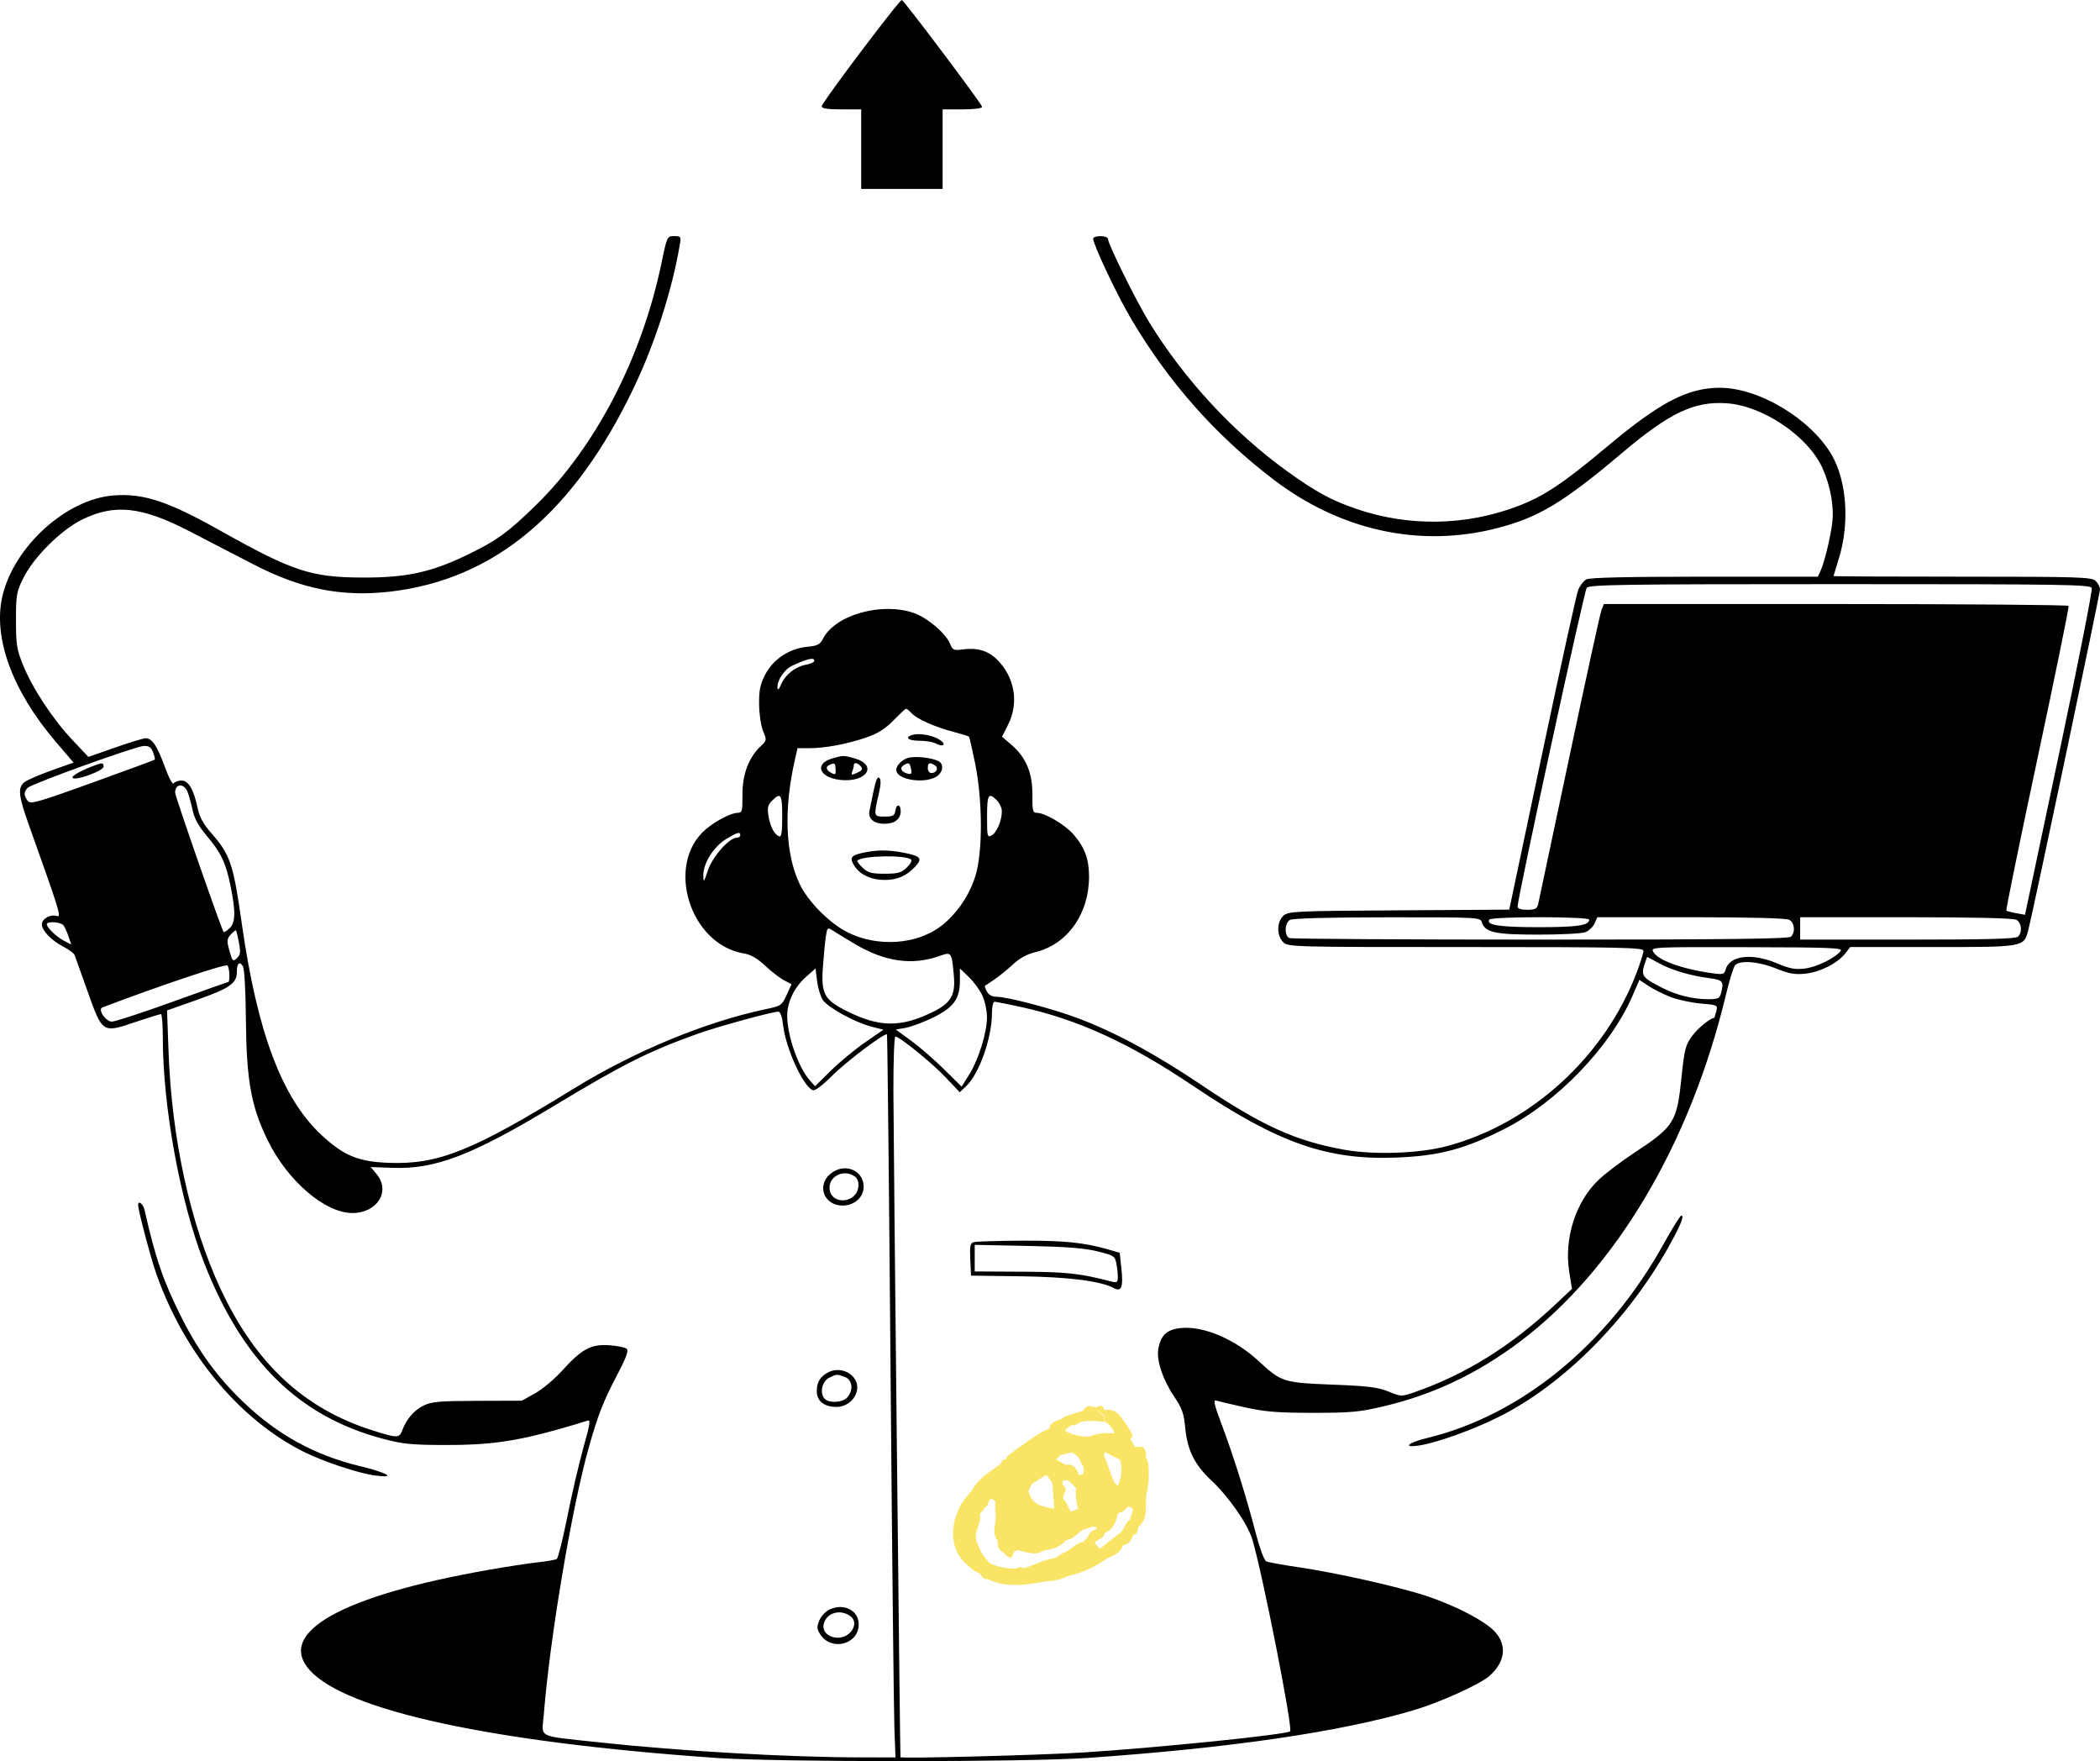<svg width="130" height="109" viewBox="0 0 130 109" fill="none" xmlns="http://www.w3.org/2000/svg">
<path fill-rule="evenodd" clip-rule="evenodd" d="M55.313 0.577C53.519 2.84 50.869 6.418 50.868 6.577C50.868 6.715 51.213 6.769 52.089 6.769H53.312V9.231V11.692H55.832H58.353V9.231V6.769H59.575C60.32 6.769 60.797 6.707 60.797 6.609C60.797 6.455 55.944 0 55.827 0C55.796 0 55.564 0.26 55.313 0.577ZM40.952 16.269C39.732 22.134 36.888 27.627 33.199 31.243C31.436 32.97 30.72 33.485 28.811 34.396C26.638 35.432 25.116 35.755 22.453 35.746C19.261 35.735 18.126 35.362 13.675 32.863C10.393 31.021 8.89 30.523 7.034 30.664C4.104 30.886 0.859 33.828 0.147 36.906C-0.445 39.469 0.768 42.772 3.455 45.913L4.554 47.198L3.154 47.696C2.383 47.971 1.633 48.3 1.486 48.429C1.097 48.77 1.152 49.276 1.767 51C3.73 56.505 3.818 56.791 3.51 56.693C3.118 56.567 2.593 56.865 2.593 57.214C2.593 57.597 3.194 58.218 3.93 58.596C4.266 58.769 4.575 58.999 4.617 59.109C4.658 59.218 5.021 60.231 5.423 61.36C6.347 63.956 6.335 63.948 8.376 63.258C9.187 62.985 9.901 62.763 9.964 62.765C10.027 62.767 10.079 63.42 10.079 64.215C10.079 68.501 11.155 74.375 12.634 78.154C15.011 84.23 18.479 87.654 23.657 89.036C24.931 89.376 25.452 89.429 27.57 89.435C30.252 89.443 31.931 89.209 34.592 88.456C35.435 88.217 36.235 87.979 36.37 87.926C36.571 87.848 36.528 88.137 36.124 89.57C35.855 90.525 35.405 92.45 35.126 93.846C34.846 95.242 34.551 96.43 34.47 96.485C34.39 96.54 33.87 96.633 33.315 96.692C32.76 96.75 31.364 96.964 30.213 97.167C21.152 98.76 17.085 101.042 19.17 103.366C21.425 105.88 30.446 107.831 44.298 108.8C48.107 109.067 63.557 109.067 67.366 108.8C76.235 108.18 83 107.188 87.531 105.844C89.133 105.369 91.608 104.249 92.195 103.734C93.165 102.883 93.306 101.865 92.571 101.022C92 100.367 90.188 99.41 88.357 98.796C86.651 98.223 82.711 97.337 80.351 96.994C79.385 96.854 78.496 96.69 78.377 96.63C78.258 96.57 77.971 95.789 77.739 94.895C77.167 92.687 76.353 90.091 75.636 88.188C75.165 86.937 75.092 86.623 75.289 86.685C75.427 86.729 76.226 86.917 77.067 87.103C78.316 87.38 79.082 87.442 81.268 87.443C83.623 87.444 84.145 87.396 85.656 87.039C88.737 86.311 91.458 85.019 94.1 83.03C100.011 78.579 104.636 70.789 106.845 61.562C107.055 60.686 107.306 59.872 107.403 59.754C107.685 59.412 108.843 59.498 109.945 59.942C110.756 60.269 111.105 60.33 111.773 60.261C112.679 60.166 113.758 59.615 114.238 59L114.538 58.615H119.638C125.328 58.615 125.281 58.624 125.56 57.571C125.842 56.503 130 36.752 130 36.476C130 36.325 129.874 36.087 129.721 35.947C129.468 35.717 128.673 35.692 121.471 35.692C117.088 35.692 113.502 35.675 113.503 35.654C113.504 35.633 113.647 35.165 113.82 34.615C114.511 32.42 114.336 29.786 113.392 28.158C112.1 25.931 108.887 24 106.474 24C104.484 24 102.769 24.891 99.523 27.613C96.783 29.91 95.572 30.718 93.933 31.337C90.725 32.551 87.189 32.605 83.941 31.489C82.412 30.963 81.446 30.438 79.706 29.184C76.368 26.778 73.352 23.528 71.156 19.97C70.364 18.687 68.588 15.101 68.588 14.785C68.588 14.692 68.382 14.615 68.13 14.615C67.878 14.615 67.671 14.683 67.671 14.766C67.671 15.135 69.14 18.24 70.013 19.719C72.347 23.671 75.251 26.948 78.844 29.685C82.984 32.84 87.891 33.912 92.642 32.698C95.235 32.036 96.775 31.11 100.44 28.013C103.351 25.553 104.874 24.829 106.867 24.957C109.118 25.103 111.92 26.989 112.817 28.964C113.313 30.055 113.55 31.383 113.424 32.367C113.302 33.316 112.944 34.79 112.708 35.312L112.536 35.692H105.523C100.792 35.692 98.41 35.746 98.202 35.858C98.032 35.95 97.805 36.244 97.698 36.512C97.591 36.781 96.587 41.342 95.467 46.65L93.43 56.299L86.601 56.342C80.133 56.382 79.755 56.4 79.45 56.678C79.031 57.06 79.023 57.893 79.434 58.308C79.734 58.61 79.944 58.615 90.739 58.615C100.339 58.615 101.738 58.644 101.738 58.843C101.738 58.968 101.563 59.539 101.349 60.112C99.395 65.342 94.802 69.556 89.544 70.943C87.857 71.389 85.088 71.488 83.269 71.168C80.237 70.635 78.144 69.69 74.386 67.158C71.53 65.234 69.025 63.88 66.718 63.016C65.126 62.419 62.363 61.693 61.681 61.693C61.417 61.692 61.204 61.576 61.096 61.371C61.002 61.195 60.948 61.034 60.976 61.014C61.004 60.994 61.267 60.816 61.561 60.619C61.855 60.421 62.371 60.003 62.707 59.689C63.111 59.31 63.576 59.056 64.082 58.934C66.081 58.455 67.425 56.561 67.417 54.231C67.413 53.155 67.143 52.435 66.444 51.633C65.923 51.035 64.684 50.308 64.188 50.308C63.934 50.308 63.903 50.183 63.91 49.192C63.921 47.843 63.519 46.878 62.623 46.106L62.032 45.596L62.407 44.849C63.091 43.489 62.815 41.893 61.71 40.81C61.153 40.264 60.487 40.073 59.577 40.196C59.038 40.269 58.972 40.237 58.802 39.825C58.54 39.187 57.393 38.22 56.56 37.935C54.563 37.249 51.703 38.061 50.95 39.526C50.761 39.894 50.611 39.971 49.958 40.034C48.854 40.141 47.852 40.808 47.366 41.759C47.054 42.37 46.982 42.725 46.992 43.604C46.999 44.215 47.109 44.939 47.242 45.255C47.472 45.802 47.468 45.828 47.096 46.178C46.351 46.878 45.956 47.922 45.962 49.171C45.967 50.208 45.941 50.308 45.662 50.308C45.266 50.308 44.318 50.797 43.7 51.32C41.162 53.471 42.68 58.447 46.046 59.01C46.478 59.082 46.879 59.312 47.368 59.771C47.754 60.133 48.279 60.538 48.535 60.671L49.001 60.914L48.695 61.584C48.405 62.219 48.343 62.263 47.477 62.443C43.722 63.224 39.3 65.049 35.514 67.379C29.244 71.239 27.127 72.088 24.057 71.97C22.168 71.898 21.271 71.525 19.892 70.24C17.455 67.968 15.923 63.897 14.967 57.154C14.444 53.463 14.251 52.891 13.072 51.554C12.585 51.002 12.355 50.578 12.233 50.005C11.985 48.842 11.669 48.308 11.23 48.308C11.027 48.308 10.812 48.388 10.752 48.486C10.69 48.587 10.45 48.138 10.199 47.449C9.726 46.156 9.417 45.694 9.024 45.691C8.89 45.689 8.036 45.949 7.126 46.267L5.471 46.846L4.477 45.792C3.263 44.505 2.005 42.593 1.423 41.151C1.038 40.196 0.989 39.889 0.989 38.385C0.989 36.812 1.022 36.627 1.448 35.769C2.083 34.49 3.772 32.808 5.064 32.167C7.089 31.163 8.767 31.346 11.756 32.894C12.808 33.44 14.575 34.355 15.683 34.928C18.636 36.455 21.154 36.959 24.133 36.619C30.613 35.878 35.568 31.722 39.27 23.923C40.553 21.222 41.61 17.933 42.075 15.192C42.17 14.637 42.157 14.615 41.734 14.615C41.299 14.615 41.292 14.631 40.952 16.269ZM129.49 36.395C129.541 36.527 128.632 41.132 127.47 46.627L125.358 56.618L124.814 56.52C124.516 56.465 124.241 56.393 124.203 56.359C124.165 56.326 125.031 52.094 126.127 46.957C127.223 41.819 128.091 37.564 128.058 37.5C128.024 37.437 121.537 37.385 113.642 37.385H99.287L99.145 37.731C99.067 37.921 98.17 42.023 97.152 46.846C96.134 51.669 95.264 55.771 95.219 55.962C95.151 56.247 95.032 56.308 94.542 56.308C94.153 56.308 93.947 56.238 93.947 56.106C93.947 55.554 98.064 36.58 98.226 36.383C98.391 36.183 100.374 36.154 113.907 36.154C127.829 36.154 129.408 36.178 129.49 36.395ZM50.409 40.906C50.409 40.981 50.175 41.087 49.89 41.141C49.225 41.266 48.621 41.747 48.353 42.362C48.216 42.677 48.138 42.749 48.13 42.569C48.108 42.08 48.548 41.433 49.066 41.193C50.016 40.753 50.409 40.669 50.409 40.906ZM56.43 44.14C56.752 44.497 57.87 44.994 59.05 45.304C59.532 45.43 59.953 45.56 59.984 45.592C60.016 45.624 60.187 46.369 60.365 47.248C60.835 49.574 60.841 52.754 60.378 54.231C60.002 55.43 59.21 56.583 58.264 57.31C56.762 58.463 54.346 58.633 52.495 57.716C51.371 57.158 50.035 55.82 49.508 54.726C48.616 52.869 48.506 50.106 49.204 47.038L49.37 46.308H50.091C51.077 46.308 52.43 46.054 53.615 45.648C54.342 45.398 54.789 45.12 55.295 44.601C55.675 44.213 56.026 43.884 56.076 43.87C56.126 43.857 56.285 43.978 56.43 44.14ZM56.481 45.484C55.967 45.633 56.221 45.846 56.912 45.846C57.295 45.846 57.746 45.92 57.913 46.01C58.396 46.27 58.619 46.082 58.175 45.789C57.747 45.506 56.92 45.357 56.481 45.484ZM9.476 46.56C9.56 46.783 9.606 46.989 9.578 47.017C9.55 47.045 7.813 47.686 5.717 48.441C2.314 49.667 1.885 49.788 1.715 49.57C1.61 49.436 1.524 49.238 1.524 49.13C1.524 49.023 1.61 48.855 1.715 48.757C1.996 48.494 8.402 46.187 8.899 46.169C9.223 46.157 9.359 46.249 9.476 46.56ZM51.52 46.941C50.392 47.269 50.702 48.121 52.004 48.269C53.661 48.457 54.381 47.348 52.875 46.927C52.234 46.747 52.182 46.748 51.52 46.941ZM56.345 46.879C55.846 46.955 55.382 47.445 55.504 47.766C55.699 48.278 57.152 48.486 57.895 48.109C58.365 47.87 58.477 47.307 58.095 47.108C57.728 46.917 56.847 46.801 56.345 46.879ZM5.954 47.338C5.07 47.657 4.418 48.015 4.494 48.139C4.627 48.356 6.412 47.711 6.412 47.447C6.412 47.22 6.332 47.201 5.954 47.338ZM51.729 47.612C51.748 47.941 51.711 47.972 51.462 47.837C51.129 47.658 51.088 47.445 51.364 47.333C51.685 47.202 51.707 47.218 51.729 47.612ZM53.292 47.438C53.424 47.598 53.373 47.685 53.063 47.827C52.716 47.986 52.676 47.978 52.758 47.762C52.811 47.625 52.853 47.45 52.853 47.372C52.853 47.164 53.096 47.2 53.292 47.438ZM56.4 47.594C56.456 47.888 56.415 47.944 56.187 47.884C55.799 47.782 55.673 47.532 55.927 47.37C56.249 47.164 56.325 47.2 56.4 47.594ZM57.876 47.37C58.123 47.527 57.975 47.846 57.656 47.846C57.535 47.846 57.436 47.708 57.436 47.538C57.436 47.205 57.549 47.161 57.876 47.37ZM54.095 48.88C53.993 49.369 53.872 49.946 53.827 50.163C53.721 50.665 54.085 50.985 54.763 50.985C55.385 50.985 55.756 50.696 55.756 50.212C55.756 49.748 55.488 49.732 55.423 50.192C55.381 50.486 55.28 50.538 54.763 50.538C54.074 50.538 54.073 50.535 54.405 49.115C54.534 48.563 54.544 48.257 54.437 48.149C54.33 48.041 54.222 48.273 54.095 48.88ZM11.619 49.033C11.706 49.262 11.845 49.773 11.929 50.168C12.033 50.654 12.303 51.146 12.769 51.695C13.675 52.764 13.976 53.391 14.267 54.809C14.598 56.423 14.582 57.117 14.203 57.462C14.034 57.616 13.871 57.713 13.842 57.679C13.712 57.528 10.842 49.284 10.842 49.064C10.843 48.478 11.401 48.456 11.619 49.033ZM48.423 50.534C48.423 51.525 48.377 51.819 48.229 51.761C47.93 51.646 47.675 51.152 47.569 50.485C47.491 49.994 47.533 49.819 47.795 49.556C48.333 49.014 48.423 49.155 48.423 50.534ZM61.714 49.538C61.882 49.708 62.019 50.009 62.019 50.208C62.019 50.786 61.706 51.532 61.392 51.701C61.118 51.849 61.103 51.785 61.103 50.544C61.103 49.164 61.194 49.015 61.714 49.538ZM45.826 51.692C45.826 51.777 45.732 51.846 45.617 51.846C45.148 51.846 44.123 52.996 43.833 53.846C43.565 54.633 43.544 54.656 43.54 54.167C43.533 53.426 44.183 52.395 44.95 51.932C45.657 51.505 45.826 51.459 45.826 51.692ZM53.35 52.795C52.649 52.953 52.567 53.125 52.939 53.659C53.29 54.163 53.967 54.462 54.763 54.462C55.556 54.462 56.118 54.215 56.663 53.628C57.126 53.128 56.995 52.977 55.92 52.772C54.957 52.587 54.24 52.594 53.35 52.795ZM56.404 53.206C56.47 53.273 56.345 53.496 56.127 53.702C55.794 54.018 55.579 54.077 54.763 54.077C53.949 54.077 53.732 54.018 53.401 53.705C53.184 53.5 53.038 53.301 53.075 53.264C53.389 52.948 56.101 52.901 56.404 53.206ZM91.733 57.079C91.932 57.712 92.542 57.846 95.228 57.846C96.613 57.846 97.924 57.778 98.14 57.696C98.357 57.612 98.613 57.37 98.709 57.157L98.885 56.769H104.675C108.375 56.769 110.573 56.827 110.762 56.928C111.092 57.106 111.154 57.687 110.874 57.969C110.734 58.11 107.085 58.154 95.38 58.154C86.96 58.154 79.962 58.112 79.829 58.06C79.497 57.932 79.516 57.134 79.855 56.935C80.023 56.837 82.254 56.777 85.879 56.774C91.513 56.77 91.637 56.776 91.733 57.079ZM98.377 56.918C98.377 57.276 97.652 57.385 95.246 57.385C92.818 57.385 91.986 57.257 92.195 56.916C92.316 56.718 98.377 56.721 98.377 56.918ZM124.816 56.928C125.146 57.106 125.209 57.687 124.928 57.969C124.791 58.107 123.063 58.154 118.092 58.154H111.439V57.462V56.769H117.98C122.196 56.769 124.626 56.826 124.816 56.928ZM3.927 57.269C4.009 57.375 4.152 57.687 4.243 57.962L4.41 58.461L3.965 58.229C3.492 57.983 2.899 57.411 2.899 57.202C2.899 57.002 3.763 57.058 3.927 57.269ZM52.93 58.43C54.782 59.53 56.472 59.768 58.165 59.166C58.904 58.904 58.911 58.914 59.045 60.348C59.164 61.61 58.871 62.098 57.646 62.682C55.724 63.598 54.431 63.576 52.445 62.591C51.023 61.886 50.822 61.519 50.942 59.846C50.993 59.127 51.075 58.277 51.124 57.957C51.208 57.408 51.231 57.388 51.537 57.585C51.715 57.7 52.342 58.08 52.93 58.43ZM14.794 58.354C14.904 58.946 14.881 59.108 14.662 59.307C14.418 59.53 14.384 59.497 14.204 58.848C14.03 58.222 14.038 58.115 14.284 57.842C14.435 57.674 14.581 57.56 14.61 57.589C14.638 57.617 14.721 57.962 14.794 58.354ZM113.943 58.866C113.575 59.313 112.452 59.858 111.72 59.946C111.123 60.017 110.783 59.952 109.994 59.618C108.438 58.959 107.047 59.139 106.816 60.03C106.746 60.299 106.65 60.324 106.032 60.24C104.137 59.982 102.62 59.432 102.337 58.901C102.186 58.616 102.336 58.609 108.157 58.623C113.428 58.635 114.11 58.664 113.943 58.866ZM102.674 59.603C103.441 60.031 104.666 60.396 105.825 60.543C106.665 60.649 106.733 60.74 106.531 61.5C106.452 61.797 106.337 61.846 105.731 61.843C104.768 61.837 103.812 61.599 102.89 61.134C101.709 60.538 101.589 60.389 101.781 59.761C101.87 59.469 101.956 59.231 101.974 59.231C101.991 59.231 102.306 59.398 102.674 59.603ZM14.201 60.346C14.202 60.579 14.179 60.769 14.149 60.769C14.12 60.769 12.563 61.323 10.69 62C8.817 62.677 7.121 63.231 6.922 63.231C6.54 63.231 6.033 62.467 6.338 62.352C10.035 60.952 13.997 59.627 14.087 59.758C14.148 59.849 14.2 60.114 14.201 60.346ZM15.222 63.077C15.255 66.879 15.547 68.493 16.582 70.597C17.811 73.095 20.123 75.077 21.81 75.077C23.357 75.077 24.198 73.726 23.311 72.666L22.947 72.231L24.304 72.28C26.952 72.377 29.228 71.503 34.294 68.446C38.574 65.864 40.161 65.067 43.173 63.988C44.406 63.546 47.803 62.615 48.183 62.615C48.309 62.615 48.417 62.922 48.479 63.458C48.647 64.895 49.723 67.248 50.318 67.477C50.448 67.528 50.919 67.175 51.505 66.588C52.39 65.701 54.79 63.892 54.908 64.023C54.935 64.053 55.034 73.319 55.128 84.615C55.222 95.912 55.33 105.968 55.367 106.962L55.435 108.769L53.266 108.768C48.824 108.765 42.069 108.376 37.118 107.84C33.143 107.409 33.543 107.609 33.664 106.107C34.049 101.322 35.392 93.352 36.441 89.615C37.012 87.585 37.355 86.705 38.207 85.094C38.738 84.089 38.922 83.601 38.81 83.489C38.723 83.4 38.239 83.298 37.737 83.261C36.59 83.178 36.02 83.482 34.808 84.825C34.335 85.348 33.579 85.982 33.127 86.234L32.306 86.692L29.556 86.701C27.224 86.708 26.719 86.752 26.231 86.989C25.636 87.278 25.17 87.815 24.905 88.518C24.715 89.019 24.605 89.02 23.034 88.52C18.807 87.178 15.815 84.39 13.665 79.795C11.785 75.775 10.631 70.522 10.433 65.077L10.341 62.538L12.234 61.869C14.217 61.168 14.662 60.855 14.662 60.163C14.662 59.62 14.831 59.457 15.035 59.803C15.13 59.965 15.207 61.3 15.222 63.077ZM50.932 61.883C51.237 62.352 52.939 63.286 53.962 63.545L54.689 63.73L53.537 64.526C52.904 64.965 51.953 65.752 51.423 66.276L50.459 67.228L50.146 66.883C49.43 66.096 48.725 64.088 48.732 62.852C48.736 62.003 49.174 61.101 49.889 60.469L50.485 59.941L50.58 60.715C50.633 61.141 50.791 61.666 50.932 61.883ZM60.812 61.615C60.968 61.954 61.097 62.552 61.099 62.946C61.104 63.889 60.578 65.588 59.996 66.511L59.529 67.254L58.444 66.183C57.848 65.594 56.931 64.798 56.406 64.415L55.453 63.719L56.053 63.617C56.384 63.56 57.139 63.281 57.731 62.995C59.025 62.37 59.421 61.833 59.422 60.701L59.422 59.94L59.975 60.47C60.28 60.761 60.656 61.277 60.812 61.615ZM103.431 61.711C103.88 61.883 104.718 62.063 105.295 62.112C106.332 62.2 106.342 62.205 106.243 62.6C106.189 62.82 106.132 63 106.118 63C105.878 63.003 105.079 63.659 104.737 64.135C104.339 64.688 104.269 64.964 104.094 66.672C103.807 69.467 103.646 69.721 101.127 71.378C100.329 71.904 99.342 72.656 98.933 73.051C97.528 74.409 96.814 76.674 97.145 78.725L97.314 79.769L96.28 80.741C93.542 83.314 90.732 85.063 87.561 86.168C86.762 86.447 86.74 86.446 85.957 86.126C85.303 85.859 84.694 85.784 82.49 85.698C79.439 85.579 79.322 85.541 77.903 84.228C76.459 82.891 74.507 82.059 73.126 82.193C72.243 82.279 71.867 82.618 71.707 83.474C71.576 84.179 71.98 85.392 72.702 86.462C73.176 87.164 73.29 87.487 73.371 88.367C73.498 89.739 73.95 90.655 74.974 91.613C76.071 92.639 77.246 94.332 77.531 95.296C78.174 97.473 80.045 106.975 79.866 107.155C79.668 107.354 71.8 108.16 67.137 108.459C64.463 108.631 55.764 108.857 55.743 108.756C55.716 108.62 55.315 70.807 55.306 67.577C55.301 65.694 55.356 64.154 55.428 64.154C55.685 64.154 57.683 65.776 58.539 66.679L59.413 67.601L59.808 67.227C60.624 66.455 61.408 64.23 61.408 62.685C61.408 62.308 61.478 62 61.563 62C61.649 62 62.382 62.145 63.192 62.322C66.716 63.09 69.938 64.566 73.859 67.208C79.136 70.763 82.188 71.83 86.538 71.641C89.13 71.529 90.681 71.114 93.116 69.881C96.4 68.218 99.693 64.796 101.069 61.614L101.487 60.647L102.051 61.023C102.361 61.23 102.982 61.539 103.431 61.711ZM51.385 72.668C50.54 73.4 51.025 74.615 52.162 74.615C52.887 74.615 53.464 74.102 53.464 73.456C53.464 72.396 52.237 71.93 51.385 72.668ZM52.914 72.815C53.093 72.948 53.168 73.167 53.134 73.464C53.017 74.488 51.453 74.598 51.355 73.589C51.279 72.805 52.247 72.324 52.914 72.815ZM8.551 74.577C8.552 74.922 9.351 77.932 9.705 78.923C11.445 83.791 14.794 87.826 18.761 89.835C19.955 90.44 22.185 91.185 23.213 91.322C24.571 91.503 24.031 91.166 22.282 90.742C19.463 90.057 17.192 88.809 15.057 86.77C13.489 85.272 12.309 83.662 11.262 81.591C10.126 79.344 9.629 77.905 8.947 74.885C8.863 74.513 8.551 74.27 8.551 74.577ZM102.988 76.986C99.547 83.193 94.186 87.59 88.333 89.005C87.135 89.294 86.793 89.635 87.875 89.461C89.007 89.279 91.221 88.48 92.82 87.676C96.766 85.694 100.718 81.743 103.247 77.252C104.026 75.87 104.291 75.227 104.078 75.237C104.01 75.24 103.519 76.027 102.988 76.986ZM60.294 76.877C60.059 76.938 60.026 77.094 60.065 77.95L60.11 78.952L63.165 78.992C66.137 79.031 68.133 79.283 68.945 79.72C69.419 79.975 69.543 79.672 69.424 78.554L69.316 77.537L68.532 77.312C67.093 76.899 65.783 76.772 63.165 76.788C61.737 76.797 60.445 76.837 60.294 76.877ZM67.921 77.443C68.938 77.691 69.018 77.741 69.105 78.181C69.157 78.441 69.199 78.826 69.199 79.036C69.199 79.376 69.153 79.406 68.779 79.31C66.829 78.808 66.049 78.723 63.28 78.708L60.339 78.692L60.339 77.87L60.339 77.046L63.585 77.112C65.954 77.159 67.126 77.249 67.921 77.443ZM51.249 84.947C50.768 85.212 50.562 85.557 50.562 86.098C50.562 86.716 51.016 87.077 51.791 87.077C52.652 87.077 53.31 86.195 52.985 85.477C52.707 84.862 51.869 84.606 51.249 84.947ZM52.309 85.227C52.774 85.405 52.845 86.046 52.448 86.488C52.144 86.826 51.286 86.862 51.028 86.548C50.733 86.19 50.896 85.493 51.326 85.275C51.789 85.04 51.817 85.039 52.309 85.227ZM51.39 99.6C51.117 99.721 50.837 100.01 50.722 100.288C50.553 100.7 50.562 100.823 50.781 101.16C51.47 102.219 53.159 101.776 53.159 100.536C53.159 99.684 52.264 99.21 51.39 99.6ZM52.662 100.043C53.237 100.49 52.598 101.439 51.777 101.357C51.121 101.292 50.808 100.832 51.065 100.313C51.343 99.752 52.12 99.621 52.662 100.043Z" fill="black"/>
<path d="M71.068 90.495C71.024 90.39 70.979 90.284 70.935 90.179C70.955 90.066 70.948 89.951 70.916 89.841C70.884 89.731 70.827 89.63 70.749 89.546C70.587 89.551 70.425 89.556 70.263 89.561C70.167 89.394 70.071 89.227 69.975 89.06C69.92 89.005 69.866 88.949 69.811 88.894L69.975 89.06L70.128 88.899C70.043 88.684 69.936 88.478 69.809 88.284C69.437 87.819 69.204 87.141 68.4 87.268C68.391 87.272 68.38 87.275 68.37 87.276C68.275 86.98 68.11 86.908 67.851 87.128C67.539 87.001 67.242 86.937 67.046 87.312C66.692 87.425 66.338 87.539 65.984 87.652L65.962 87.638C65.678 87.955 65.076 87.854 64.967 88.399C64.405 88.664 63.876 88.992 63.388 89.376C63.23 89.481 63.071 89.587 62.912 89.692C62.718 89.93 62.356 89.995 62.258 90.33C62.205 90.342 62.151 90.342 62.099 90.331C62.042 90.426 61.985 90.522 61.928 90.617C61.287 91.098 60.56 91.487 60.172 92.242C59.939 92.492 59.726 92.761 59.534 93.044C58.846 94.241 58.657 95.913 59.981 96.94C60.17 97.144 60.406 97.299 60.668 97.392L60.664 97.08C60.665 97.184 60.667 97.288 60.668 97.392C60.785 97.556 60.864 97.775 61.134 97.725C62.348 98.315 63.592 98.076 64.836 97.863C65.28 97.849 65.717 97.742 66.117 97.547C66.991 97.344 67.816 96.969 68.545 96.444C68.936 96.264 69.367 96.134 69.51 95.653C69.67 95.624 69.817 95.544 69.929 95.425C70.041 95.307 70.112 95.156 70.132 94.994C70.44 94.971 70.429 94.729 70.459 94.516C70.996 94.092 70.933 93.488 70.942 92.906L70.947 92.586C71.12 91.903 71.161 91.194 71.068 90.495ZM59.868 94.99C59.76 94.993 59.652 94.995 59.545 94.998L59.868 94.99ZM69.336 90.338C69.49 90.878 69.437 91.457 69.187 91.96C69.114 91.889 69.041 91.818 68.968 91.747C68.83 91.381 68.692 91.016 68.553 90.65C68.57 90.379 68.223 90.182 68.397 89.88C68.71 90.033 69.023 90.185 69.336 90.338ZM68.224 91.904C68.251 91.982 68.296 92.053 68.356 92.111C68.3 92.261 68.244 92.412 68.188 92.562L68.356 92.111C68.296 92.053 68.251 91.982 68.224 91.904ZM66.279 88.23C66.517 88.223 66.746 88.135 66.928 87.981C66.932 87.983 66.936 87.985 66.939 87.987C67.4 87.925 67.867 87.93 68.327 88L68.338 87.808C68.438 87.507 67.984 87.56 68.015 87.303C68.022 87.293 68.03 87.284 68.039 87.276C68.01 87.531 68.462 87.479 68.362 87.78L68.351 87.971C68.504 88.045 68.639 88.151 68.748 88.281C68.858 88.41 68.938 88.562 68.985 88.725C68.451 88.646 67.906 88.714 67.408 88.92C66.903 88.922 66.405 88.804 65.954 88.576C65.962 88.366 66.193 88.367 66.279 88.23ZM65.687 90.044C65.889 89.996 66.091 89.949 66.294 89.901L66.341 89.912L66.382 89.888C66.506 89.987 66.63 90.085 66.754 90.183C66.861 90.396 66.969 90.61 67.076 90.823C67.071 91.038 67.192 91.34 66.771 91.273C66.658 90.861 66.442 90.586 65.961 90.658C65.764 90.548 65.567 90.438 65.371 90.328C65.476 90.233 65.582 90.138 65.687 90.044ZM65.961 94.35L65.799 94.351C65.853 94.35 65.907 94.35 65.961 94.35ZM65.957 92.918C65.951 93.085 65.945 93.252 65.938 93.419C65.944 93.466 65.95 93.512 65.955 93.559C65.956 93.718 65.957 93.877 65.958 94.037L65.955 93.559C65.95 93.512 65.944 93.466 65.938 93.419C65.945 93.252 65.951 93.085 65.957 92.918C65.537 92.648 66.264 92.205 65.811 91.939L65.766 91.779C65.783 91.73 65.795 91.679 65.8 91.627C65.907 91.624 66.014 91.621 66.121 91.618C66.285 91.78 66.449 91.942 66.613 92.104C66.569 92.533 66.614 92.966 66.746 93.376L66.762 93.389L66.279 93.56L65.957 92.918ZM63.666 92.261C63.741 92.115 63.816 91.97 63.891 91.824L64.031 91.746C64.257 91.603 64.484 91.461 64.71 91.318C64.726 91.325 64.744 91.328 64.761 91.327C64.778 91.327 64.795 91.323 64.811 91.316C64.924 91.473 65.036 91.63 65.148 91.787C65.186 92.313 65.224 92.839 65.262 93.365C64.536 93.277 63.847 93.136 63.666 92.261ZM63.387 91.238C63.434 91.251 63.485 91.251 63.532 91.237L63.821 90.968C63.724 91.058 63.628 91.147 63.532 91.237C63.485 91.251 63.434 91.251 63.387 91.238C63.335 91.098 63.282 90.959 63.229 90.82L63.387 91.238ZM63.021 93.693C63.09 93.86 63.16 94.027 63.229 94.195C63.23 94.46 63.231 94.727 63.232 94.993L63.229 94.195L63.021 93.693ZM69.976 94.032L69.974 94.036C69.668 94.224 69.616 94.602 69.376 94.839C68.982 95.15 68.589 95.462 68.195 95.773C68.151 95.803 68.102 95.825 68.05 95.838C67.956 95.724 67.861 95.609 67.767 95.495C67.646 95.544 67.526 95.592 67.405 95.641C67.062 96.04 66.539 96.15 66.128 96.44C66.07 96.545 66.011 96.65 65.953 96.755L66.279 96.916C66.171 96.862 66.062 96.809 65.953 96.755C66.011 96.65 66.07 96.545 66.128 96.44C66.018 96.331 65.909 96.222 65.799 96.112C65.638 96.219 65.478 96.327 65.317 96.434C64.631 96.51 64.039 96.876 63.387 97.059C63.226 97.005 63.064 96.94 62.911 97.081C62.353 97.098 61.798 96.989 61.288 96.761C60.918 96.406 60.644 95.964 60.489 95.476C60.184 94.852 60.792 94.317 60.659 93.71C60.781 93.555 60.902 93.399 61.024 93.244C60.851 93.185 60.679 93.126 60.506 93.067L61.024 93.244C61.259 93.206 61.118 92.487 61.613 92.918C61.595 93.179 61.599 93.441 61.625 93.701C61.722 94.252 61.331 94.843 61.763 95.363L61.8 95.136C61.788 95.211 61.775 95.287 61.763 95.363C61.751 95.67 61.798 95.948 62.126 96.085L62.129 96.101C62.551 96.517 62.614 96.518 62.737 96.108C62.916 95.836 63.125 95.988 63.354 96.035C63.752 96.115 64.169 96.268 64.556 95.982C65.088 95.885 65.621 95.791 65.981 95.322C66.462 95.291 66.7 94.859 67.076 94.656C67.349 94.649 67.579 94.4 67.873 94.514C67.883 94.559 67.884 94.606 67.876 94.651C67.752 94.675 67.637 94.732 67.541 94.815C67.446 94.899 67.376 95.006 67.336 95.126C67.244 95.228 67.152 95.33 67.06 95.431C66.555 95.502 66.274 95.987 65.799 96.112C65.909 96.222 66.018 96.331 66.128 96.44C66.539 96.15 67.062 96.04 67.405 95.641C67.526 95.592 67.646 95.544 67.767 95.495C67.916 95.231 68.369 95.267 68.382 94.869C68.928 94.675 69.078 94.205 69.19 93.708L69.316 93.597C69.626 93.656 69.734 93.061 70.049 93.318C70.282 93.508 69.935 93.781 69.976 94.032ZM70.653 92.386C70.695 92.349 70.737 92.311 70.779 92.274L70.653 92.386Z" fill="#FAE465"/>
</svg>
